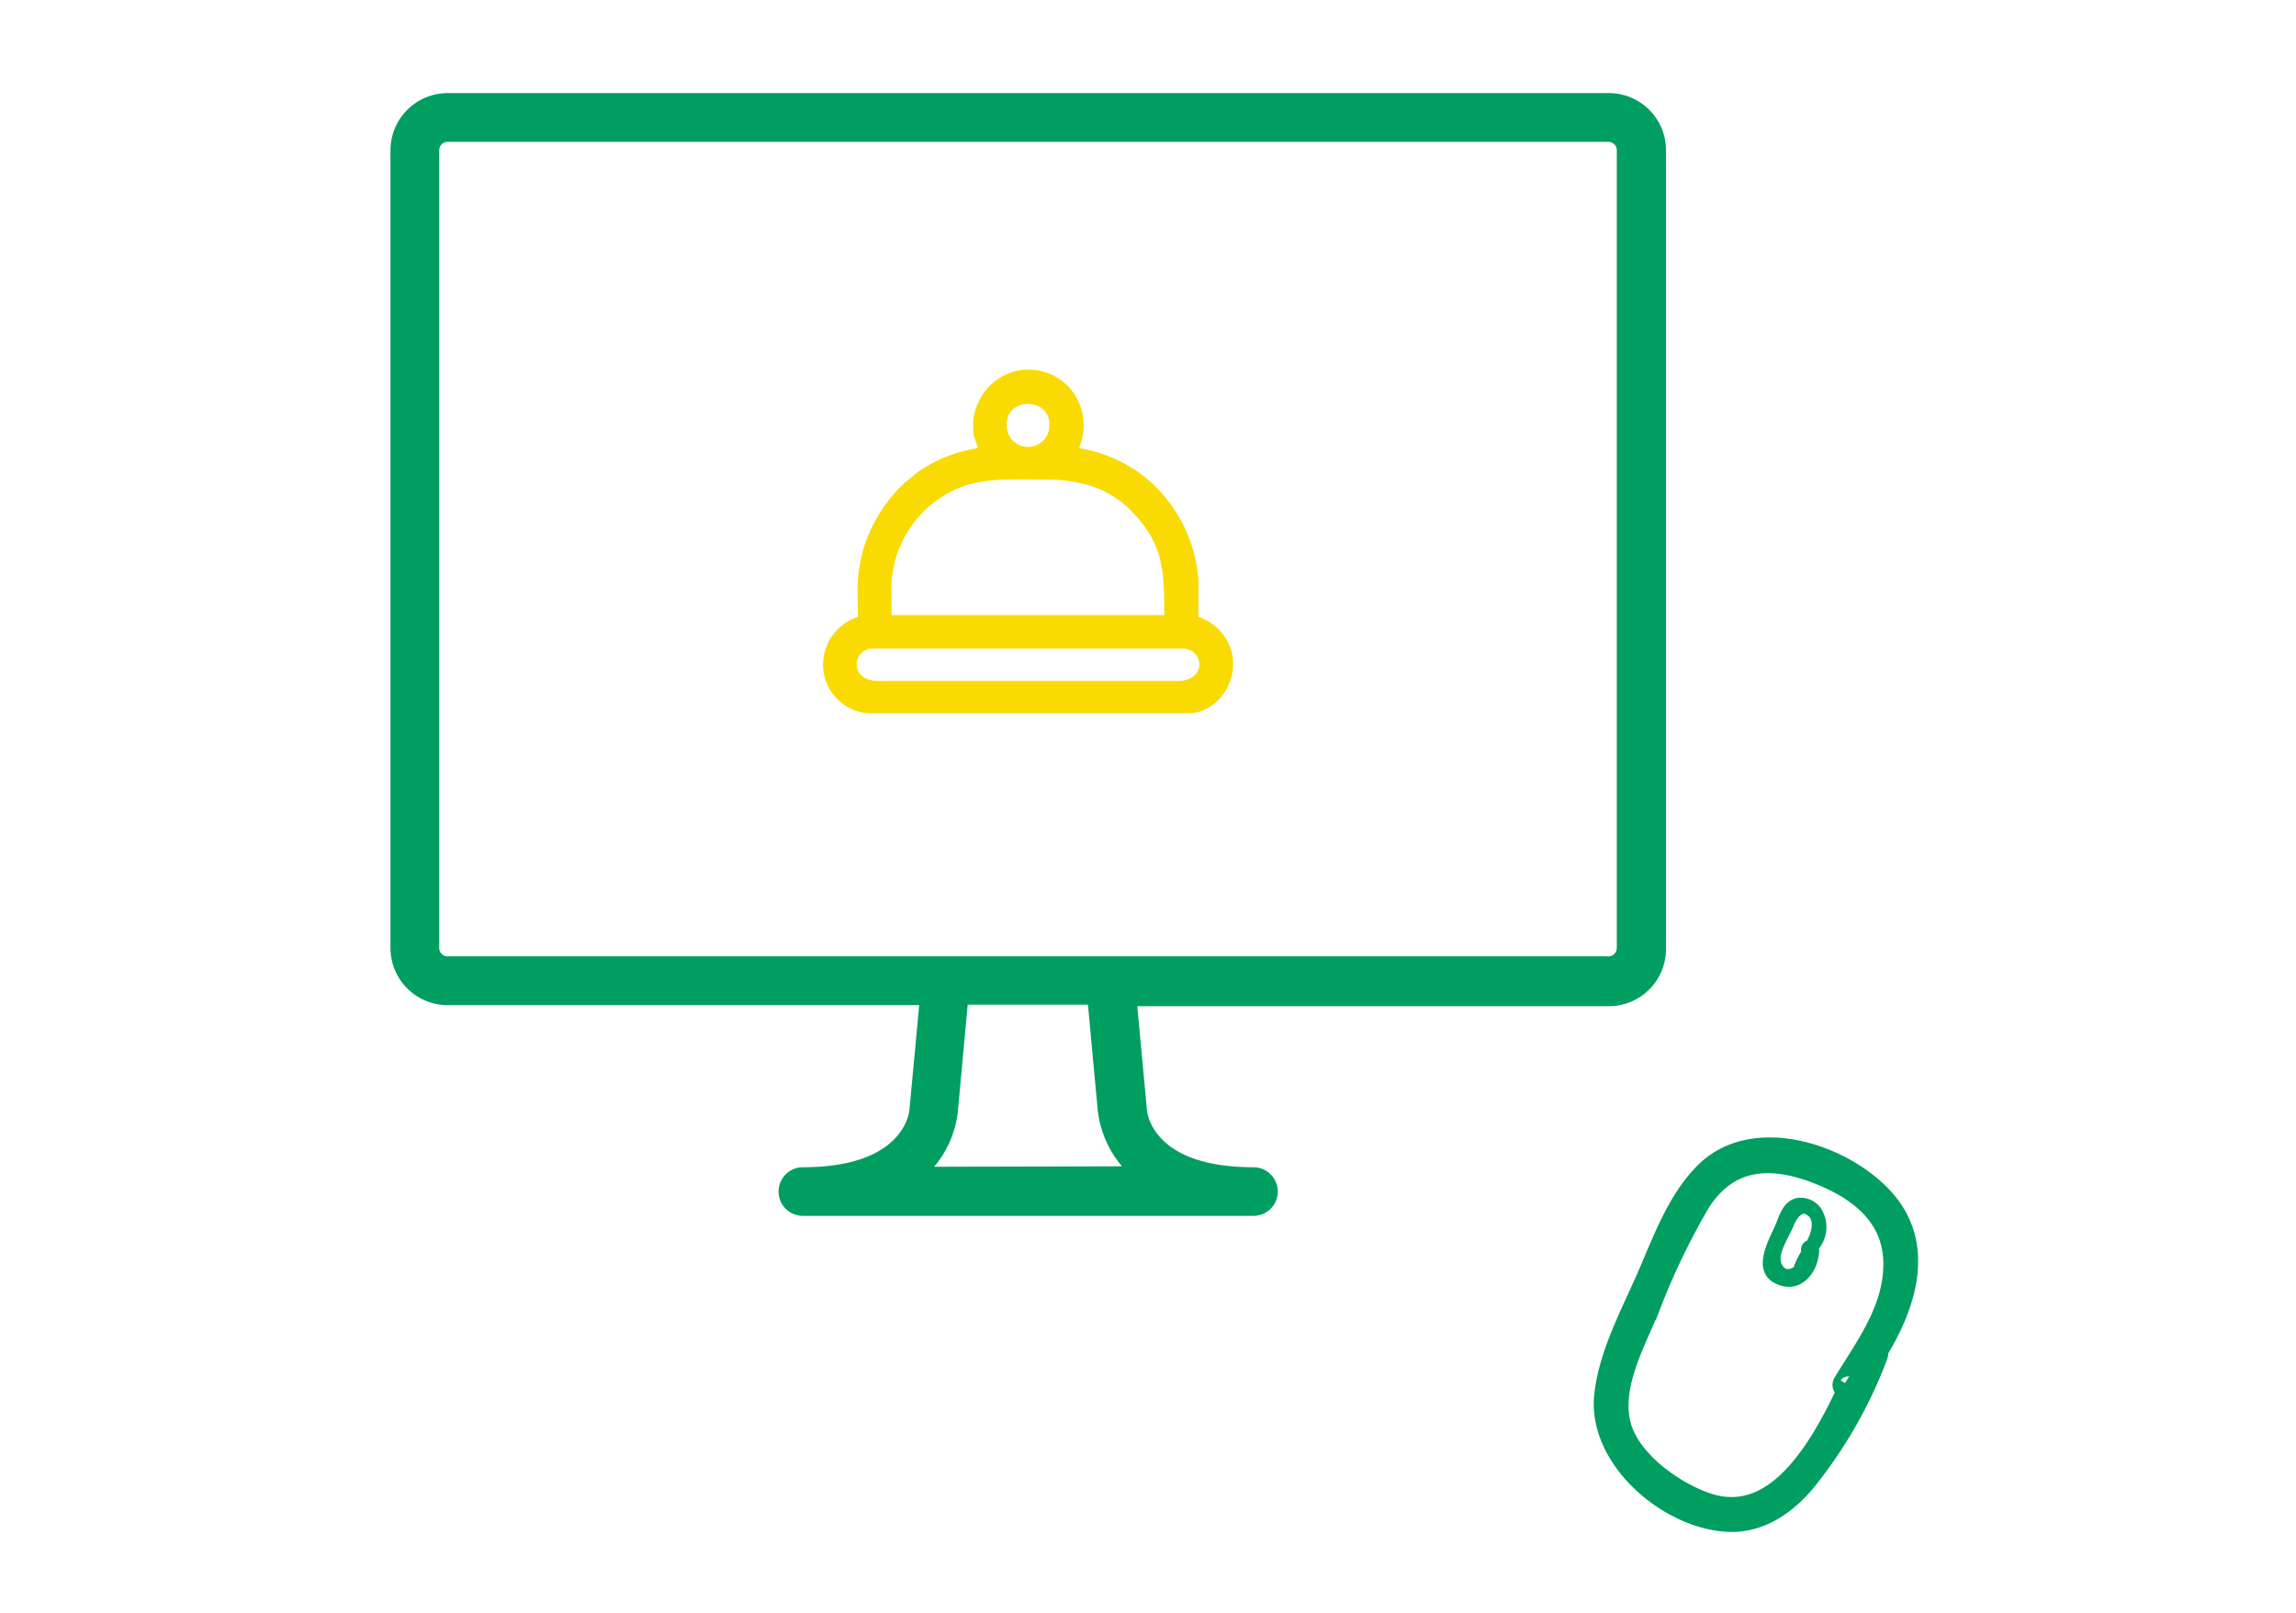 <svg id="Layer_1" data-name="Layer 1" xmlns="http://www.w3.org/2000/svg" viewBox="0 0 193.63 136.02"><defs><style>.cls-1,.cls-2,.cls-3{fill:#009e60;}.cls-2,.cls-3{stroke:#009e60;stroke-miterlimit:10;}.cls-2{stroke-width:2px;}.cls-3{stroke-width:0.75px;}.cls-4{fill:#f9da03;fill-rule:evenodd;}</style></defs><path class="cls-1" d="M135.64,7.85H37.75a4.83,4.83,0,0,0-4.82,4.82V79.93a4.82,4.82,0,0,0,4.82,4.82H77.52l-.81,8.67c0,.51-.59,5-9,5a2.05,2.05,0,1,0,0,4.1h38a2.05,2.05,0,1,0,0-4.1c-8.41,0-9-4.45-9-5l-.8-8.58h39.77a4.82,4.82,0,0,0,4.82-4.82V12.67A4.82,4.82,0,0,0,135.64,7.85ZM78.78,98.38a8.7,8.7,0,0,0,2-4.67l.83-9H91.75l.82,8.84a8.84,8.84,0,0,0,2.05,4.79Zm57.57-18.45a.71.71,0,0,1-.71.71H37.75a.71.71,0,0,1-.71-.71V12.67a.71.71,0,0,1,.71-.71h97.89a.71.71,0,0,1,.71.71Z"/><path class="cls-2" d="M158.2,114.29a.47.47,0,0,0,0-.38c2.42-3.94,4-8.85.64-12.66S148,95,144,98.85c-2.45,2.34-3.71,6-5.06,9.06s-3.08,6.29-3.48,9.63c-.67,5.25,5.18,10.32,10.19,10.62,2.73.17,5-1.45,6.65-3.5A38.1,38.1,0,0,0,158.2,114.29Zm-14.09,12.64c-2.85-.9-6.6-3.53-7.51-6.55-1-3.31,1.1-7.09,2.36-10.09a60.31,60.31,0,0,1,4.31-9c2.44-3.78,6-4,9.92-2.51s6.91,4,6.62,8.38c-.2,3.58-2.42,6.54-4.23,9.49-.17.28.31.55.47.32h0C153.64,122.15,149.93,128.71,144.11,126.93Z"/><path class="cls-3" d="M153,105.17a2.55,2.55,0,0,0,.24-3.1,1.73,1.73,0,0,0-1.62-.69c-.91.2-1.2,1.19-1.49,1.92-.54,1.29-2.11,3.83-.09,4.65,1.75.75,3-1,3-2.59Zm-1.55,2c-.93.59-1.66-.15-1.66-1.06s.8-2.09,1.13-2.91,1-1.65,1.77-1c.68.51.51,1.45.24,2.15l-.27.59c-.21,0-.37.14-.4.43a.7.7,0,0,1,0,.29,6.12,6.12,0,0,0-.6,1.2s.06.08.08,0l.34-.4A2.62,2.62,0,0,1,151.43,107.22Z"/><path class="cls-4" d="M72.25,56a1.35,1.35,0,0,1,1.42-1.32H99.73c1.78,0,2.15,2.74-.47,2.74H74.14C73.14,57.43,72.25,57,72.25,56Zm2.93-6A9.23,9.23,0,0,1,81,41.09c2.1-.83,4.69-.66,7.08-.66,2.86,0,5.35.65,7.25,2.58,2.75,2.77,2.86,4.92,2.86,8.85h-23ZM84.9,35.81c0-2.4,3.59-2.25,3.59-.1a1.8,1.8,0,1,1-3.59.1Zm-2.83-.28c0,1.71.09,1,.38,2.26A11.86,11.86,0,0,0,77.14,40c-.29.24-.55.48-.83.69a12.78,12.78,0,0,0-3.51,5.64c-.64,2.52-.45,3.14-.45,5.69a4.21,4.21,0,0,0-2.93,3.87,4.1,4.1,0,0,0,3.78,4.25h27c3,0,5.08-4,2.87-6.74a4.24,4.24,0,0,0-2-1.38c0-1,0-2,0-3a12.11,12.11,0,0,0-2.48-6.67,11.29,11.29,0,0,0-3.15-2.9A11.81,11.81,0,0,0,91,37.79a4.86,4.86,0,0,0,.37-2.26,4.63,4.63,0,0,0-8.8-1.73A4.78,4.78,0,0,0,82.07,35.53Z"/></svg>
